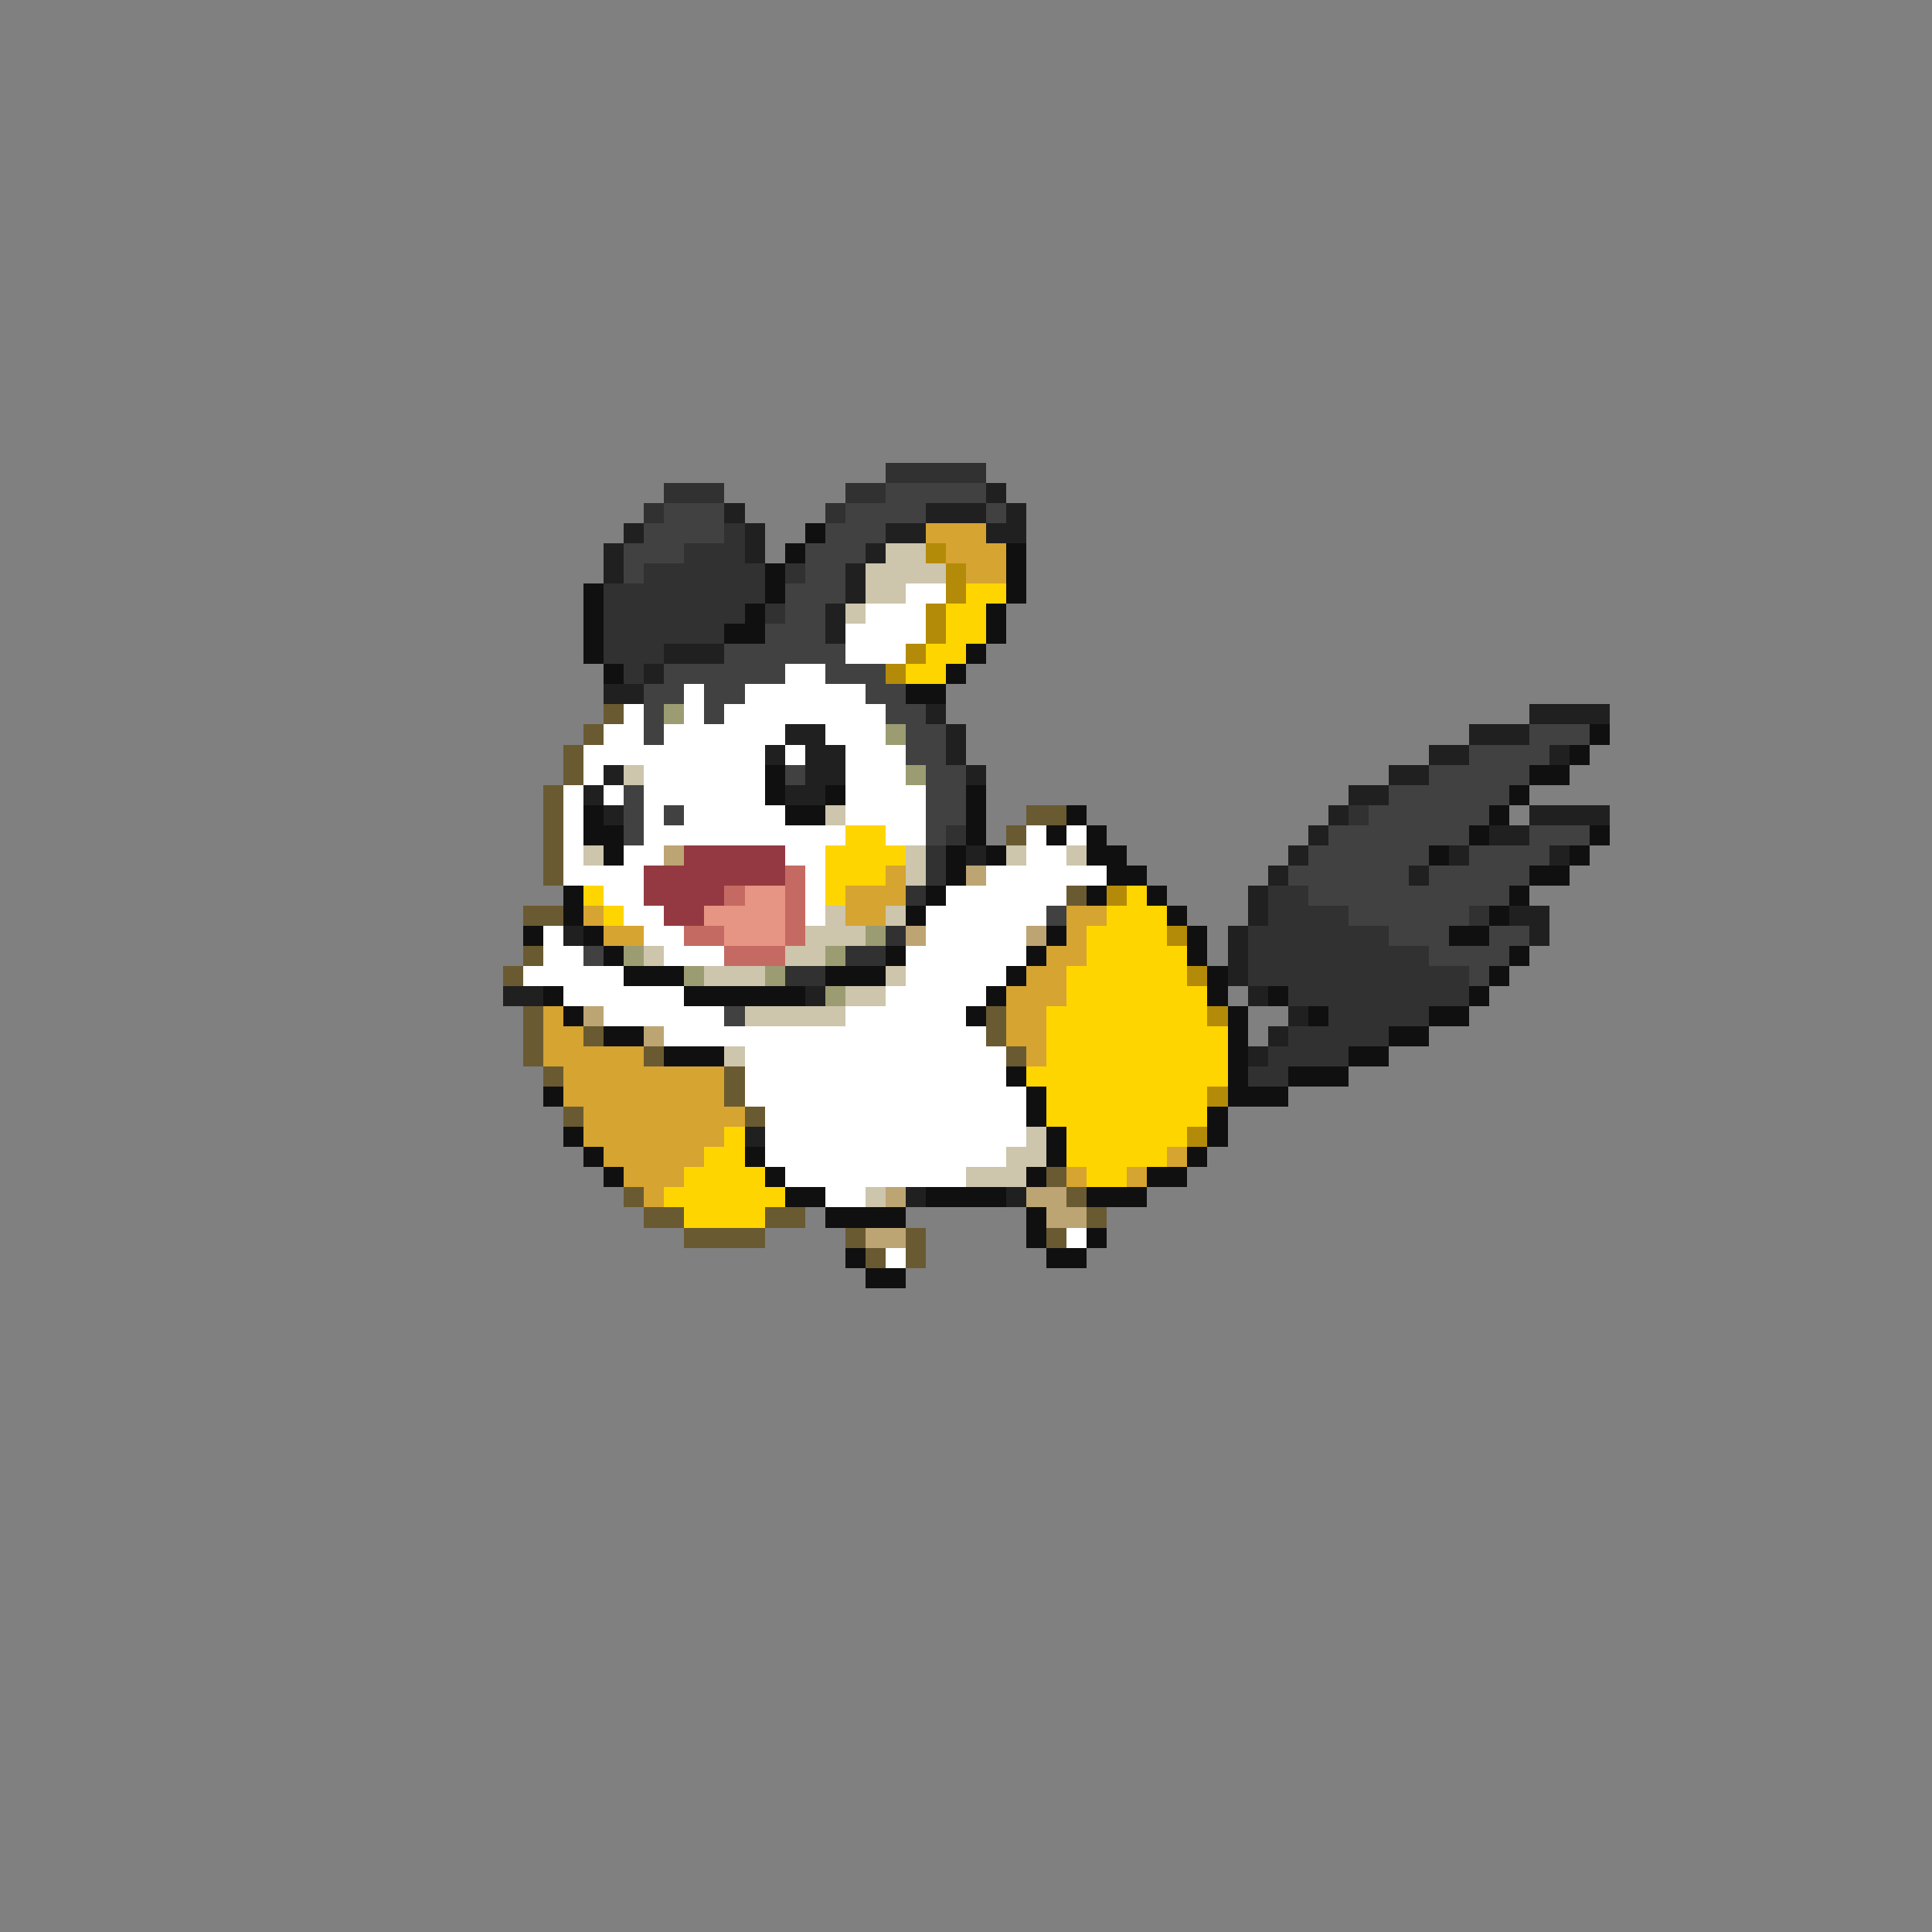 <svg xmlns="http://www.w3.org/2000/svg" viewBox="0 -0.5 96 96" shape-rendering="crispEdges">
<rect x="0" y="-0.5" width="96" height="96" fill="#808080" stroke="none"/>
<path stroke="#313131" d="M44 23h5M33 24h3M42 24h2M32 25h1M41 25h1M36 26h1M34 27h3M32 28h6M39 28h1M30 29h8M30 30h7M38 30h1M30 31h6M30 32h3M31 33h1M67 40h1M47 41h1M46 42h1M46 43h1M45 44h1M63 44h2M63 45h4M73 45h1M44 46h1M62 46h7M42 47h2M62 47h9M39 48h2M62 48h11M64 49h9M66 50h5M64 51h5M63 52h4M62 53h2" />
<path stroke="#414141" d="M44 24h5M33 25h3M42 25h4M49 25h1M32 26h4M41 26h3M31 27h3M40 27h3M31 28h1M40 28h2M39 29h3M39 30h2M38 31h3M36 32h6M33 33h6M41 33h3M32 34h2M35 34h2M43 34h2M32 35h1M35 35h1M44 35h2M32 36h1M45 36h2M76 36h3M45 37h2M73 37h4M39 38h1M46 38h2M71 38h5M31 39h1M46 39h2M69 39h6M31 40h1M33 40h1M46 40h2M68 40h6M31 41h1M46 41h1M66 41h7M76 41h3M65 42h6M73 42h4M64 43h6M71 43h5M65 44h10M52 45h1M67 45h6M69 46h3M74 46h2M29 47h1M71 47h4M73 48h1M36 50h1" />
<path stroke="#202020" d="M49 24h1M36 25h1M46 25h3M50 25h1M31 26h1M37 26h1M44 26h2M49 26h2M30 27h1M37 27h1M43 27h1M30 28h1M42 28h1M42 29h1M41 30h1M41 31h1M33 32h3M32 33h1M30 34h2M46 35h1M76 35h4M39 36h2M47 36h1M73 36h3M38 37h1M40 37h2M47 37h1M71 37h2M77 37h1M30 38h1M40 38h2M48 38h1M69 38h2M29 39h1M39 39h2M67 39h2M30 40h1M66 40h1M76 40h4M65 41h1M74 41h2M48 42h1M64 42h1M72 42h1M77 42h1M63 43h1M70 43h1M62 44h1M62 45h1M75 45h2M28 46h1M61 46h1M76 46h1M61 47h1M61 48h1M25 49h2M40 49h1M62 49h1M64 50h1M63 51h1M62 52h1M37 56h1M45 59h1M50 59h1" />
<path stroke="#101010" d="M40 26h1M39 27h1M50 27h1M38 28h1M50 28h1M29 29h1M38 29h1M50 29h1M29 30h1M37 30h1M49 30h1M29 31h1M36 31h2M49 31h1M29 32h1M48 32h1M30 33h1M47 33h1M45 34h2M79 36h1M78 37h1M38 38h1M76 38h2M38 39h1M41 39h1M48 39h1M75 39h1M29 40h1M39 40h2M48 40h1M53 40h1M74 40h1M29 41h2M48 41h1M52 41h1M54 41h1M73 41h1M79 41h1M30 42h1M47 42h1M49 42h1M54 42h2M71 42h1M78 42h1M47 43h1M55 43h2M76 43h2M28 44h1M46 44h1M54 44h1M57 44h1M75 44h1M28 45h1M45 45h1M58 45h1M74 45h1M26 46h1M29 46h1M52 46h1M59 46h1M72 46h2M30 47h1M44 47h1M51 47h1M59 47h1M75 47h1M31 48h3M41 48h3M50 48h1M60 48h1M74 48h1M27 49h1M34 49h6M49 49h1M60 49h1M63 49h1M73 49h1M28 50h1M48 50h1M61 50h1M65 50h1M71 50h2M30 51h2M61 51h1M69 51h2M33 52h3M61 52h1M67 52h2M50 53h1M61 53h1M64 53h3M27 54h1M51 54h1M61 54h3M51 55h1M60 55h1M28 56h1M52 56h1M60 56h1M29 57h1M37 57h1M52 57h1M59 57h1M30 58h1M38 58h1M51 58h1M57 58h2M39 59h2M46 59h4M54 59h3M41 60h4M51 60h1M51 61h1M54 61h1M42 62h1M52 62h2M43 63h2" />
<path stroke="#d5a431" d="M46 26h3M47 27h3M48 28h2M44 43h1M42 44h3M29 45h1M42 45h2M53 45h2M30 46h2M53 46h1M52 47h2M51 48h2M50 49h3M27 50h1M50 50h2M27 51h2M50 51h2M27 52h5M51 52h1M28 53h8M28 54h8M29 55h8M29 56h7M30 57h5M58 57h1M31 58h3M53 58h1M56 58h1M32 59h1" />
<path stroke="#cdc5ac" d="M44 27h2M43 28h4M43 29h2M42 30h1M31 38h1M41 40h1M29 42h1M45 42h1M50 42h1M53 42h1M45 43h1M41 45h1M44 45h1M40 46h3M32 47h1M39 47h2M35 48h3M44 48h1M42 49h2M37 50h5M36 52h1M51 56h1M50 57h2M48 58h3M43 59h1" />
<path stroke="#b48b08" d="M46 27h1M47 28h1M47 29h1M46 30h1M46 31h1M45 32h1M44 33h1M55 44h1M58 46h1M59 48h1M60 50h1M60 54h1M59 56h1" />
<path stroke="#ffffff" d="M45 29h2M43 30h3M42 31h4M42 32h3M39 33h2M34 34h1M37 34h6M31 35h1M34 35h1M36 35h8M30 36h2M33 36h6M41 36h3M29 37h9M39 37h1M42 37h3M29 38h1M32 38h6M42 38h3M28 39h1M30 39h1M32 39h6M42 39h4M28 40h1M32 40h1M34 40h5M42 40h4M28 41h1M32 41h10M44 41h2M51 41h1M53 41h1M28 42h1M31 42h2M39 42h2M51 42h2M28 43h4M40 43h1M49 43h6M30 44h2M40 44h1M47 44h6M31 45h2M40 45h1M46 45h6M27 46h1M32 46h2M46 46h5M27 47h2M33 47h3M45 47h6M26 48h5M45 48h5M28 49h6M44 49h5M30 50h6M42 50h6M33 51h16M37 52h13M37 53h13M37 54h14M38 55h13M38 56h13M38 57h12M39 58h9M41 59h2M53 61h1M44 62h1" />
<path stroke="#ffd500" d="M48 29h2M47 30h2M47 31h2M46 32h2M45 33h2M42 41h2M41 42h4M41 43h3M29 44h1M41 44h1M56 44h1M30 45h1M55 45h3M54 46h4M54 47h5M53 48h6M53 49h7M52 50h8M52 51h9M52 52h9M51 53h10M52 54h8M52 55h8M36 56h1M53 56h6M35 57h2M53 57h5M34 58h4M54 58h2M33 59h6M34 60h4" />
<path stroke="#6a5a31" d="M30 35h1M29 36h1M28 37h1M28 38h1M27 39h1M27 40h1M51 40h2M27 41h1M50 41h1M27 42h1M27 43h1M53 44h1M26 45h2M26 47h1M25 48h1M26 50h1M49 50h1M26 51h1M29 51h1M49 51h1M26 52h1M32 52h1M50 52h1M27 53h1M36 53h1M36 54h1M28 55h1M37 55h1M52 58h1M31 59h1M53 59h1M32 60h2M38 60h2M54 60h1M34 61h4M42 61h1M45 61h1M52 61h1M43 62h1M45 62h1" />
<path stroke="#9c9c73" d="M33 35h1M44 36h1M45 38h1M43 46h1M31 47h1M41 47h1M34 48h1M38 48h1M41 49h1" />
<path stroke="#bda473" d="M33 42h1M48 43h1M45 46h1M51 46h1M29 50h1M32 51h1M44 59h1M51 59h2M52 60h2M43 61h2" />
<path stroke="#943941" d="M34 42h5M32 43h7M32 44h4M33 45h2" />
<path stroke="#c56a62" d="M39 43h1M36 44h1M39 44h1M39 45h1M34 46h2M39 46h1M36 47h3" />
<path stroke="#e69483" d="M37 44h2M35 45h4M36 46h3" />
</svg>